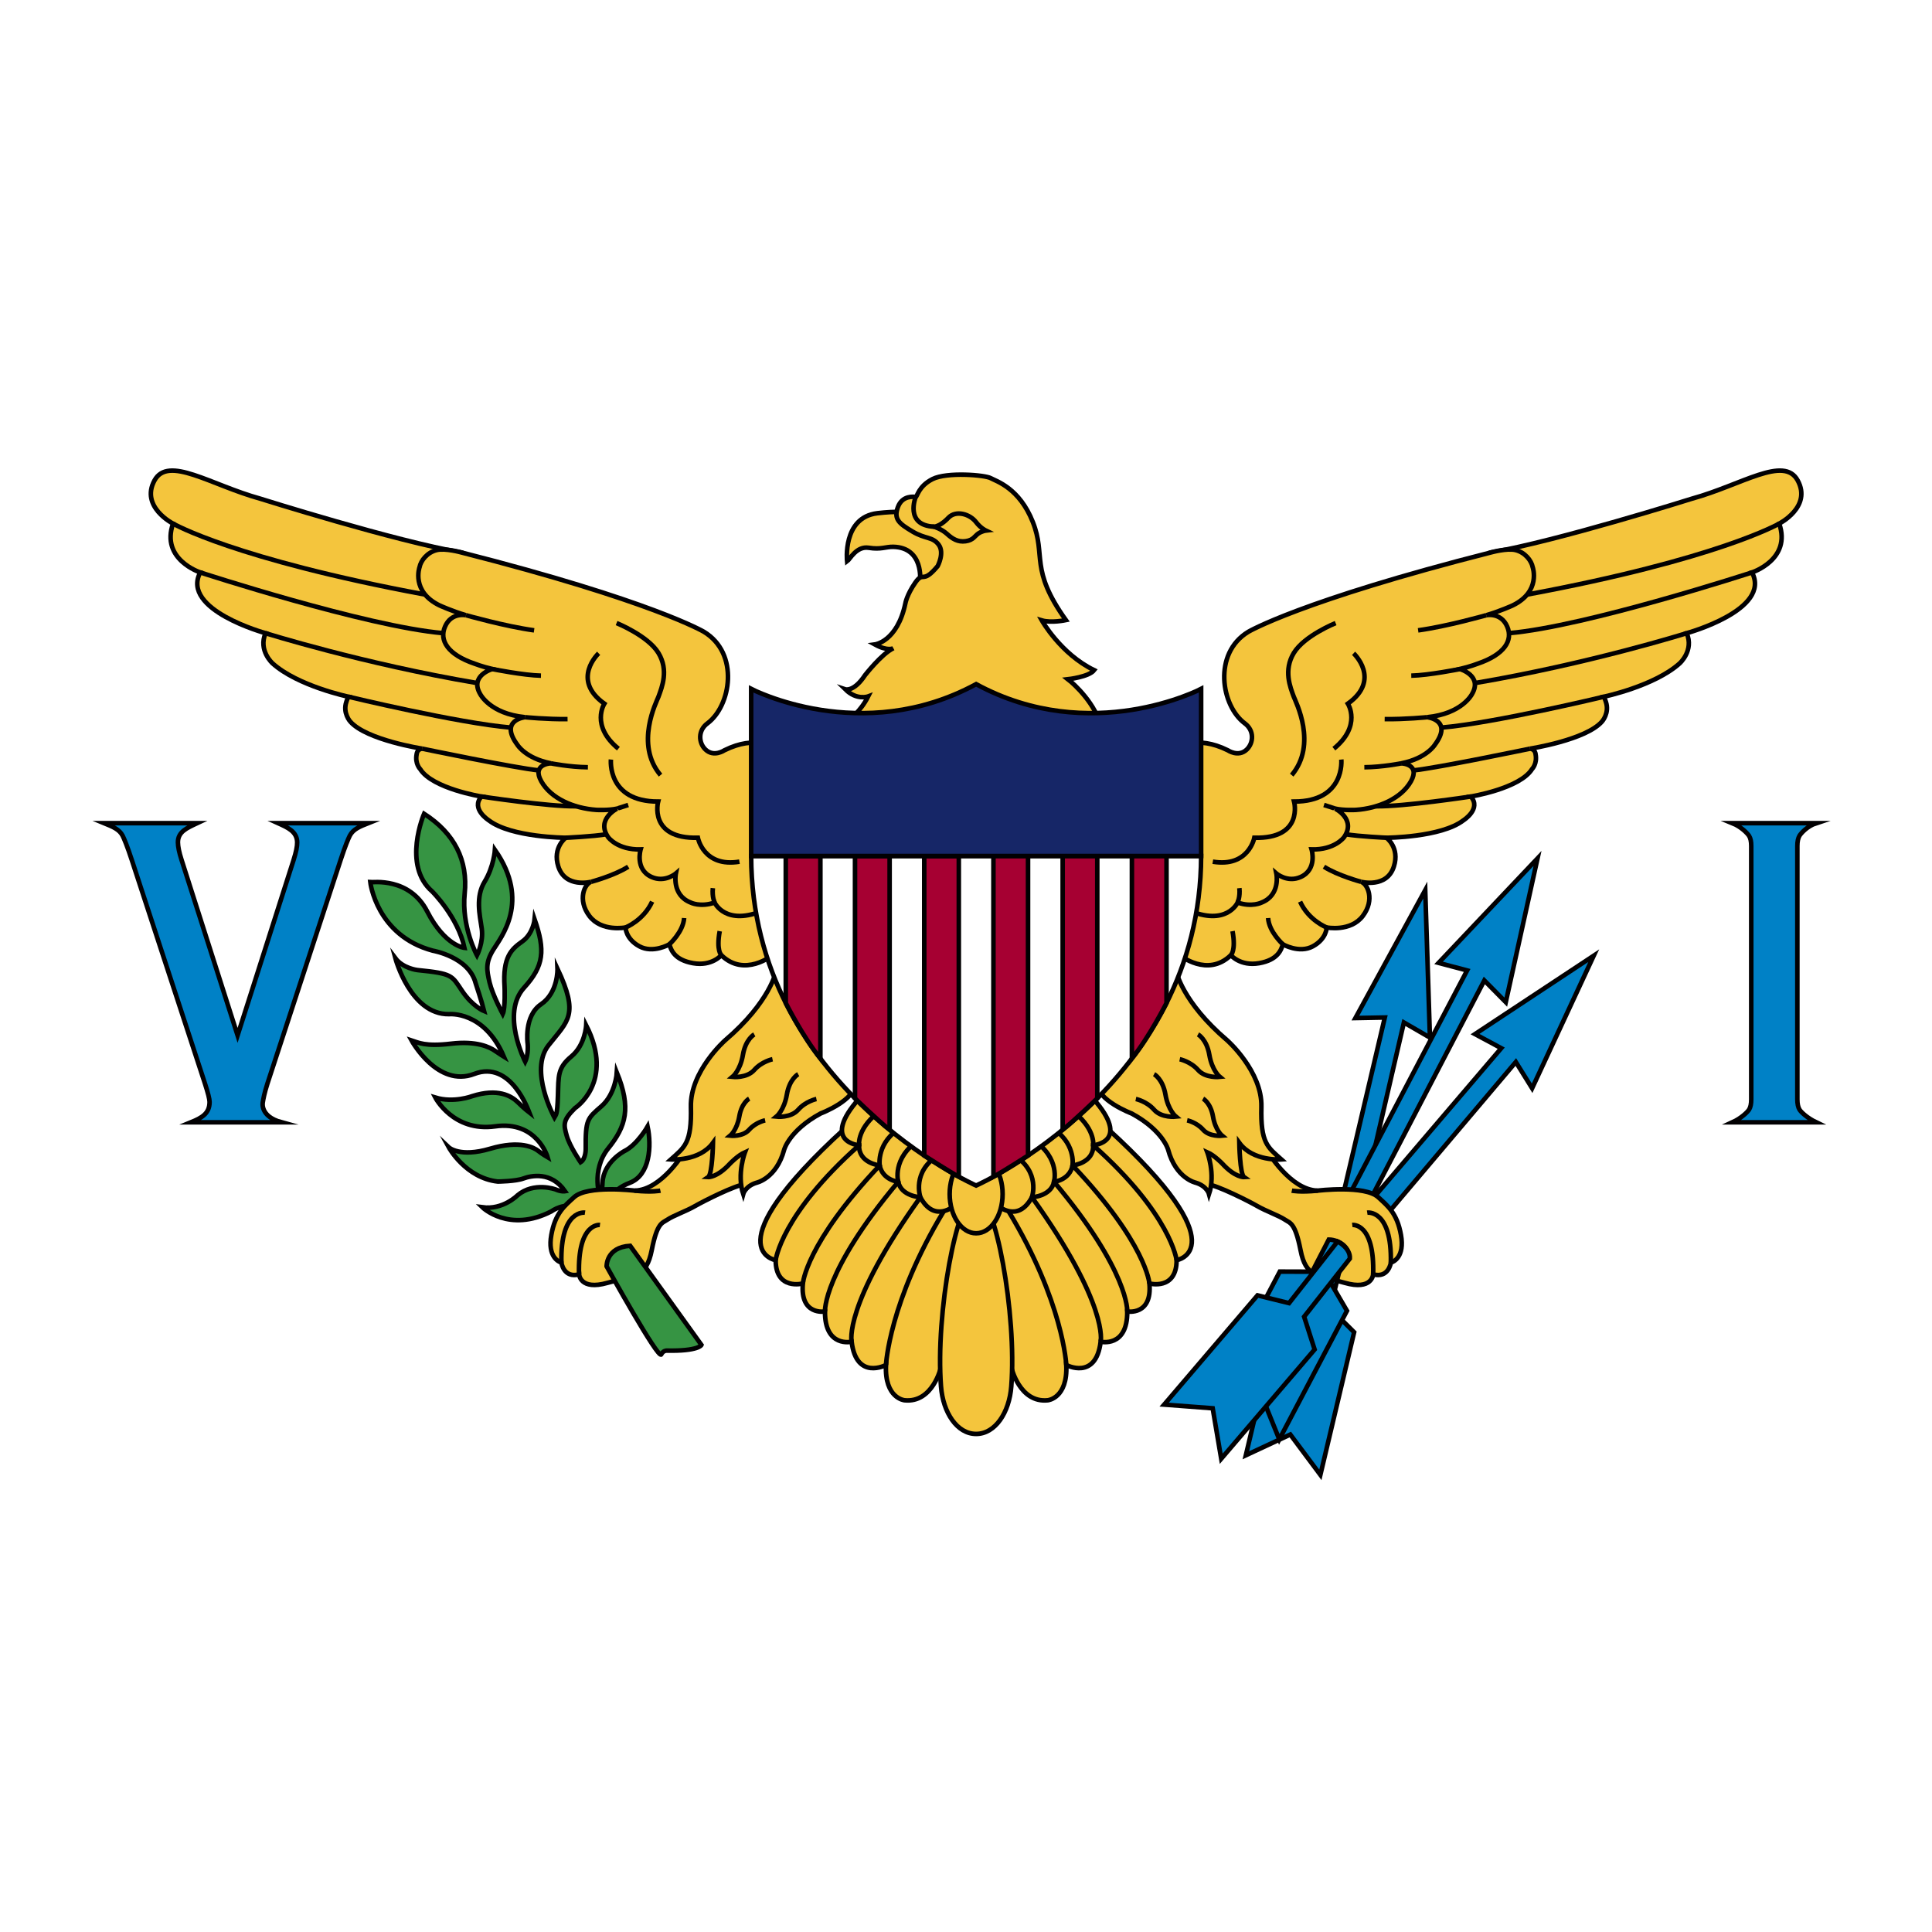 <?xml version="1.0" encoding="UTF-8"?>
<svg xmlns="http://www.w3.org/2000/svg" xmlns:xlink="http://www.w3.org/1999/xlink" width="150px" height="150px" viewBox="0 0 150 100" version="1.1">
<g id="surface1">
<rect x="0" y="0" width="150" height="100" style="fill:rgb(100%,100%,100%);fill-opacity:1;stroke:none;"/>
<path style="fill-rule:nonzero;fill:rgb(21.176%,58.039%,26.275%);fill-opacity:1;stroke-width:3;stroke-linecap:butt;stroke-linejoin:miter;stroke:rgb(0.392%,0%,0.784%);stroke-opacity:1;stroke-miterlimit:10;" d="M 1885.929 1567.636 C 1885.929 1567.636 1884.9 1560.63 1898.181 1555.517 C 1911.462 1550.37 1912.492 1531.278 1909.835 1518.528 C 1909.835 1518.528 1902.896 1530.647 1894.496 1534.698 C 1894.496 1534.698 1880.783 1541.837 1880.152 1555.483 C 1880.152 1555.483 1880.052 1560.464 1878.99 1564.349 C 1878.425 1566.474 1872.382 1547.282 1883.871 1532.972 C 1895.757 1518.229 1899.078 1506.276 1889.615 1482.968 C 1889.615 1482.968 1888.751 1497.112 1879.455 1505.181 C 1870.158 1513.249 1868.962 1513.88 1869.128 1533.138 C 1869.128 1533.138 1869.261 1539.812 1865.742 1542.003 C 1865.742 1542.003 1858.503 1531.444 1856.578 1524.438 C 1854.652 1517.466 1853.789 1514.511 1862.056 1506.409 C 1862.056 1506.409 1888.486 1489.31 1869.427 1451.89 C 1869.427 1451.89 1868.83 1464.806 1859.666 1472.409 C 1850.535 1480.013 1851.265 1485.126 1850.833 1498.341 C 1850.402 1511.556 1849.505 1510.626 1848.476 1512.485 C 1848.476 1512.485 1831.642 1481.573 1844.625 1465.104 C 1857.607 1448.636 1864.845 1445.216 1850.535 1414.603 C 1850.535 1414.603 1851.166 1430.308 1839.71 1438.077 C 1828.255 1445.847 1830.912 1464.009 1830.912 1464.009 C 1830.912 1464.009 1831.642 1470.849 1829.285 1475.829 C 1829.285 1475.829 1813.082 1444.22 1828.554 1427.187 C 1841.703 1412.743 1842.566 1402.649 1835.494 1382.163 C 1835.494 1382.163 1834.597 1391.626 1827.392 1396.739 C 1820.154 1401.886 1814.41 1406.999 1815.738 1426.722 C 1815.738 1426.722 1816.302 1440.567 1814.542 1444.452 C 1814.542 1444.452 1807.769 1431.868 1805.843 1423.634 C 1803.917 1415.399 1803.187 1410.585 1808.201 1402.351 C 1813.214 1394.116 1833.136 1370.509 1809.396 1336.476 C 1809.396 1336.476 1808.666 1347.499 1802.589 1357.46 C 1796.546 1367.388 1799.369 1379.208 1800.697 1388.206 C 1802.025 1397.204 1797.576 1405.903 1797.576 1405.903 C 1797.576 1405.903 1787.25 1386.978 1789.474 1365.229 C 1791.699 1343.481 1782.833 1325.618 1762.779 1312.735 C 1762.779 1312.735 1748.169 1346.569 1768.091 1363.835 C 1768.091 1363.835 1785.058 1380.603 1789.341 1400.956 C 1789.341 1400.956 1776.492 1399.694 1764.837 1377.017 C 1753.183 1354.339 1729.011 1357.925 1727.384 1357.759 C 1727.384 1357.759 1731.369 1392.888 1768.523 1402.815 C 1768.523 1402.815 1792.263 1406.866 1796.712 1424.265 C 1796.712 1424.265 1800.697 1436.218 1802.291 1442.593 C 1802.291 1442.593 1794.787 1439.638 1787.847 1429.378 C 1780.908 1419.118 1781.804 1417.89 1758.363 1415.565 C 1758.363 1415.565 1748.9 1414.47 1743.886 1407.796 C 1743.886 1407.796 1753.781 1444.917 1779.148 1444.585 C 1779.148 1444.585 1802.291 1442.128 1815.273 1472.542 C 1815.273 1472.542 1812.783 1471.015 1809.396 1468.69 C 1806.009 1466.333 1797.443 1461.983 1780.476 1464.009 C 1763.509 1466.034 1758.794 1463.245 1754.511 1461.851 C 1754.511 1461.851 1771.611 1493.228 1795.816 1483.897 C 1820.021 1474.567 1831.675 1508.567 1831.941 1509.231 C 1831.941 1509.231 1828.72 1506.741 1824.437 1502.524 C 1820.154 1498.341 1811.289 1493.161 1794.488 1498.507 C 1794.488 1498.507 1782.402 1503.155 1770.15 1499.437 C 1770.15 1499.437 1781.937 1522.247 1809.529 1518.396 C 1837.121 1514.511 1844.06 1538.716 1844.06 1538.716 C 1844.06 1538.716 1840.375 1536.558 1837.851 1534.532 C 1835.328 1532.507 1826.064 1527.228 1806.142 1533.138 C 1786.22 1539.048 1779.015 1532.208 1779.015 1532.208 C 1779.015 1532.208 1790.072 1552.396 1811.289 1554.72 C 1811.289 1554.72 1823.109 1554.587 1828.123 1552.694 C 1833.136 1550.835 1846.417 1547.88 1855.548 1561.095 C 1855.548 1561.095 1853.058 1561.56 1849.207 1559.866 C 1849.207 1559.866 1835.062 1554.72 1824.271 1563.751 C 1824.271 1563.751 1814.708 1573.513 1801.128 1571.653 C 1801.128 1571.653 1818.66 1588.753 1846.55 1574.31 C 1846.55 1574.31 1855.98 1567.47 1862.919 1572.749 C 1869.859 1578.028 1885.929 1567.636 1885.929 1567.636 Z M 1885.929 1567.636 " transform="matrix(0.118,0,0,0.118,-175.081,-116.721)"/>
<path style="fill-rule:nonzero;fill:rgb(95.686%,77.255%,23.922%);fill-opacity:1;stroke-width:3;stroke-linecap:butt;stroke-linejoin:miter;stroke:rgb(0.392%,0%,0.784%);stroke-opacity:1;stroke-miterlimit:10;" d="M 2041.087 1146.653 C 2041.087 1146.653 2037.867 1117.767 2060.976 1114.978 C 2085.048 1112.089 2096.968 1117.169 2096.968 1117.169 L 2107.759 1138.386 L 2104.041 1152.663 L 2089.099 1159.503 C 2089.099 1159.503 2091.656 1137.556 2071.501 1137.091 C 2066.421 1136.991 2063.433 1139.017 2055.365 1137.722 C 2047.23 1136.427 2042.914 1145.358 2041.087 1146.653 Z M 2041.087 1146.653 " transform="matrix(0.118,0,0,0.118,-175.081,-116.721)"/>
<path style="fill-rule:nonzero;fill:rgb(95.686%,77.255%,23.922%);fill-opacity:1;stroke-width:3;stroke-linecap:butt;stroke-linejoin:miter;stroke:rgb(0.392%,0%,0.784%);stroke-opacity:1;stroke-miterlimit:10;" d="M 2203.65 1218.239 C 2200.197 1222.688 2186.417 1224.216 2186.417 1224.216 C 2186.417 1224.216 2200.595 1235.106 2206.671 1250.646 C 2212.781 1266.185 2042.582 1250.745 2042.582 1250.745 C 2042.582 1250.745 2049.953 1245.466 2054.966 1235.505 C 2054.966 1235.505 2047.429 1238.327 2039.925 1230.856 C 2039.925 1230.856 2045.537 1232.716 2052.908 1221.526 C 2052.908 1221.526 2063.798 1207.548 2071.468 1203.829 C 2071.468 1203.829 2067.949 1206.021 2059.382 1201.339 C 2059.382 1201.339 2074.125 1199.479 2079.437 1174.312 C 2079.437 1174.312 2080.333 1168.733 2085.945 1160.665 C 2091.556 1152.563 2090.361 1162.192 2100.687 1149.774 C 2100.687 1149.774 2105.402 1140.976 2101.285 1135.597 C 2097.134 1130.218 2092.718 1132.177 2084.085 1126.997 C 2075.419 1121.817 2071.568 1118.929 2074.523 1110.927 C 2077.478 1102.958 2085.148 1104.22 2086.244 1104.22 C 2087.306 1104.22 2087.904 1097.28 2097.333 1092.499 C 2106.796 1087.751 2131.865 1089.81 2135.583 1091.901 C 2139.335 1093.96 2154.476 1098.409 2163.308 1120.788 C 2172.173 1143.134 2160.951 1151.534 2185.056 1185.302 C 2185.056 1185.302 2175.427 1187.36 2169.218 1185.501 C 2169.218 1185.501 2181.703 1207.647 2203.65 1218.239 Z M 2203.65 1218.239 " transform="matrix(0.118,0,0,0.118,-175.081,-116.721)"/>
<path style="fill:none;stroke-width:3;stroke-linecap:butt;stroke-linejoin:miter;stroke:rgb(0.392%,0%,0.784%);stroke-opacity:1;stroke-miterlimit:10;" d="M 2098.33 1123.843 C 2078.707 1122.913 2086.244 1104.22 2086.244 1104.22 " transform="matrix(0.118,0,0,0.118,-175.081,-116.721)"/>
<path style="fill-rule:nonzero;fill:rgb(95.686%,77.255%,23.922%);fill-opacity:1;stroke-width:3;stroke-linecap:butt;stroke-linejoin:miter;stroke:rgb(0.392%,0%,0.784%);stroke-opacity:1;stroke-miterlimit:10;" d="M 2132.396 1126.399 C 2132.396 1126.399 2128.943 1124.772 2125.988 1120.888 C 2121.871 1115.442 2112.707 1112.819 2107.759 1117.933 C 2107.759 1117.933 2102.746 1123.511 2098.33 1123.843 C 2098.33 1123.843 2103.343 1125.403 2106.796 1128.558 C 2110.283 1131.745 2113.902 1134.103 2119.048 1133.405 C 2124.228 1132.675 2125.025 1129.985 2127.449 1128.325 C 2129.906 1126.698 2132.396 1126.399 2132.396 1126.399 Z M 2132.396 1126.399 " transform="matrix(0.118,0,0,0.118,-175.081,-116.721)"/>
<path style="fill-rule:nonzero;fill:rgb(95.686%,77.255%,23.922%);fill-opacity:1;stroke-width:3;stroke-linecap:butt;stroke-linejoin:miter;stroke:rgb(0.392%,0%,0.784%);stroke-opacity:1;stroke-miterlimit:4;" d="M 2259.996 1405.771 C 2259.996 1405.771 2278.257 1420.679 2293.597 1405.771 C 2293.597 1405.771 2299.806 1413.208 2312.191 1411.05 C 2324.576 1408.858 2326.634 1402.351 2327.83 1398.632 C 2327.83 1398.632 2338.554 1404.874 2347.585 1399.927 C 2356.65 1394.979 2356.65 1387.542 2356.65 1387.542 C 2356.65 1387.542 2372.388 1390.63 2380.423 1379.972 C 2388.492 1369.313 2383.578 1358.755 2379.261 1357.493 C 2379.261 1357.493 2396.261 1361.976 2400.876 1347.366 C 2404.828 1334.948 2395.962 1328.507 2395.962 1328.507 C 2395.962 1328.507 2431.822 1328.341 2446.498 1317.118 C 2446.498 1317.118 2458.716 1309.448 2451.445 1301.38 C 2451.445 1301.38 2483.685 1296.2 2491.753 1283.351 C 2491.753 1283.351 2495.273 1279.831 2494.111 1273.622 C 2494.111 1273.622 2493.912 1270.103 2490.359 1269.903 C 2490.359 1269.903 2527.148 1264.226 2537.773 1252.073 C 2537.773 1252.073 2542.886 1246.495 2540.33 1239.024 C 2540.33 1239.024 2539.765 1237.065 2538.902 1235.737 C 2538.902 1235.737 2572.371 1228.698 2588.906 1213.757 C 2588.906 1213.757 2598.435 1205.29 2593.521 1193.901 C 2593.521 1193.901 2649.468 1178.562 2636.486 1153.925 C 2636.486 1153.925 2662.65 1145.425 2654.382 1121.817 C 2654.382 1121.817 2676.031 1110.827 2666.568 1093.429 C 2657.537 1076.794 2629.812 1096.351 2596.941 1105.415 C 2596.941 1105.415 2508.056 1133.405 2464.294 1140.876 L 2339.916 1326.017 L 2267.367 1353.974 Z M 2259.996 1405.771 " transform="matrix(0.118,0,0,0.118,-175.081,-116.721)"/>
<path style="fill-rule:nonzero;fill:rgb(95.686%,77.255%,23.922%);fill-opacity:1;stroke-width:3;stroke-linecap:butt;stroke-linejoin:miter;stroke:rgb(0.392%,0%,0.784%);stroke-opacity:1;stroke-miterlimit:4;" d="M 2259.099 1269.372 C 2259.099 1269.372 2270.753 1260.64 2291.539 1270.933 C 2291.539 1270.933 2298.544 1275.747 2304.056 1270.468 C 2308.638 1266.052 2309.07 1257.917 2302.761 1253.235 C 2287.255 1241.747 2281.511 1207.249 2305.119 1192.972 C 2305.119 1192.972 2339.351 1172.651 2464.826 1140.743 C 2464.826 1140.743 2475.318 1137.821 2480.929 1139.216 C 2487.105 1140.743 2491.355 1146.056 2492.218 1150.571 C 2492.218 1150.571 2497.83 1166.542 2478.97 1175.673 C 2478.97 1175.673 2470.437 1179.558 2461.671 1182.081 C 2461.671 1182.081 2471.3 1179.989 2475.417 1189.552 C 2479.369 1198.649 2473.658 1207.979 2455.96 1213.989 C 2455.96 1213.989 2451.179 1215.849 2444.339 1217.509 C 2444.339 1217.509 2459.48 1221.858 2452.208 1234.077 C 2452.208 1234.077 2445.734 1246.927 2422.824 1249.185 C 2422.824 1249.185 2439.923 1251.044 2427.837 1267.313 C 2427.837 1267.313 2422.525 1276.212 2405.791 1279.532 C 2405.791 1279.532 2418.474 1279.931 2412.099 1291.353 C 2405.691 1302.741 2390.65 1309.149 2375.875 1310.179 C 2375.875 1310.179 2367.839 1310.61 2362.261 1309.349 C 2362.261 1309.349 2376.306 1316.388 2368.039 1328.208 C 2368.039 1328.208 2361.962 1336.575 2346.722 1336.177 C 2346.722 1336.177 2350.673 1349.358 2339.484 1354.339 C 2330.785 1358.224 2323.546 1352.015 2323.546 1352.015 C 2323.546 1352.015 2326.501 1366.159 2313.818 1371.14 C 2313.818 1371.14 2307.476 1374.394 2298.046 1371.14 C 2298.046 1371.14 2290.808 1387.276 2265.142 1375.954 C 2239.476 1364.599 2259.099 1269.372 2259.099 1269.372 Z M 2259.099 1269.372 " transform="matrix(0.118,0,0,0.118,-175.081,-116.721)"/>
<path style="fill:none;stroke-width:3;stroke-linecap:butt;stroke-linejoin:miter;stroke:rgb(0.392%,0%,0.784%);stroke-opacity:1;stroke-miterlimit:4;" d="M 2654.382 1121.817 C 2654.382 1121.817 2614.074 1145.159 2488.5 1168.501 " transform="matrix(0.118,0,0,0.118,-175.081,-116.721)"/>
<path style="fill-rule:nonzero;fill:rgb(95.686%,77.255%,23.922%);fill-opacity:1;stroke-width:3;stroke-linecap:butt;stroke-linejoin:miter;stroke:rgb(0.392%,0%,0.784%);stroke-opacity:1;stroke-miterlimit:4;" d="M 1934.373 1534.599 C 1934.373 1534.599 1919.431 1560.265 1901.335 1560.696 C 1901.335 1560.696 1870.224 1556.911 1861.425 1565.046 C 1855.283 1570.724 1849.041 1575.405 1846.484 1589.882 C 1843.927 1604.392 1851.398 1607.479 1853.158 1608.11 C 1853.158 1608.11 1854.552 1618.47 1864.779 1615.78 C 1864.779 1615.78 1865.343 1626.538 1883.439 1621.358 C 1901.535 1616.179 1909.005 1617.839 1912.558 1599.843 C 1916.111 1581.813 1919.365 1582.112 1922.585 1579.954 C 1926.902 1577.032 1935.037 1574.31 1941.08 1570.823 C 1946.492 1567.702 1967.21 1557.177 1974.316 1556.347 C 1981.388 1555.517 1979.828 1531.677 1979.828 1531.677 L 1961.533 1531.677 L 1952.667 1518.628 Z M 1934.373 1534.599 " transform="matrix(0.118,0,0,0.118,-175.081,-116.721)"/>
<path style="fill:none;stroke-width:3;stroke-linecap:butt;stroke-linejoin:miter;stroke:rgb(0.392%,0%,0.784%);stroke-opacity:1;stroke-miterlimit:4;" d="M 2636.486 1153.925 C 2636.486 1153.925 2527.38 1189.519 2476.546 1193.901 M 2593.521 1193.901 C 2593.521 1193.901 2529.505 1213.989 2454.533 1226.673 M 2538.902 1235.737 C 2538.902 1235.737 2466.585 1253.136 2432.054 1256.024 " transform="matrix(0.118,0,0,0.118,-175.081,-116.721)"/>
<path style="fill:none;stroke-width:3;stroke-linecap:butt;stroke-linejoin:miter;stroke:rgb(0.392%,0%,0.784%);stroke-opacity:1;stroke-miterlimit:10;" d="M 2490.359 1269.903 C 2490.359 1269.903 2429.199 1282.653 2413.693 1284.181 " transform="matrix(0.118,0,0,0.118,-175.081,-116.721)"/>
<path style="fill-rule:nonzero;fill:rgb(0%,50.588%,77.647%);fill-opacity:1;stroke-width:3;stroke-linecap:butt;stroke-linejoin:miter;stroke:rgb(0.392%,0%,0.784%);stroke-opacity:1;stroke-miterlimit:10;" d="M 2421.496 1362.938 L 2424.583 1459.991 L 2407.451 1450.063 L 2378.896 1573.247 L 2367.142 1564.78 L 2394.9 1446.776 L 2375.542 1447.142 Z M 2421.496 1362.938 " transform="matrix(0.118,0,0,0.118,-175.081,-116.721)"/>
<path style="fill:none;stroke-width:3;stroke-linecap:butt;stroke-linejoin:miter;stroke:rgb(0.392%,0%,0.784%);stroke-opacity:1;stroke-miterlimit:10;" d="M 2451.445 1301.38 C 2451.445 1301.38 2406.787 1308.153 2389.023 1307.788 M 2395.962 1328.507 C 2395.962 1328.507 2377.933 1327.677 2369.234 1326.216 M 2379.261 1357.493 C 2379.261 1357.493 2363.921 1353.376 2354.857 1347.565 M 2356.65 1387.542 C 2356.65 1387.542 2344.83 1382.993 2339.152 1370.542 M 2327.83 1398.632 C 2327.83 1398.632 2318.699 1390.431 2318.101 1381.333 " transform="matrix(0.118,0,0,0.118,-175.081,-116.721)"/>
<path style="fill-rule:nonzero;fill:rgb(0%,50.588%,77.647%);fill-opacity:1;stroke-width:3;stroke-linecap:butt;stroke-linejoin:miter;stroke:rgb(0.392%,0%,0.784%);stroke-opacity:1;stroke-miterlimit:10;" d="M 2532.361 1406.103 L 2491.82 1493.327 L 2481.095 1476.062 L 2395.464 1577.265 L 2386.201 1566.872 L 2471.5 1466.964 L 2454.234 1457.7 Z M 2532.361 1406.103 " transform="matrix(0.118,0,0,0.118,-175.081,-116.721)"/>
<path style="fill:none;stroke-width:3;stroke-linecap:butt;stroke-linejoin:miter;stroke:rgb(0.392%,0%,0.784%);stroke-opacity:1;stroke-miterlimit:10;" d="M 2293.597 1405.771 C 2293.597 1405.771 2297.05 1402.815 2294.693 1389.966 " transform="matrix(0.118,0,0,0.118,-175.081,-116.721)"/>
<path style="fill-rule:nonzero;fill:rgb(0%,50.588%,77.647%);fill-opacity:1;stroke-width:3;stroke-linecap:butt;stroke-linejoin:miter;stroke:rgb(0.392%,0%,0.784%);stroke-opacity:1;stroke-miterlimit:10;" d="M 2495.373 1342.087 L 2474.488 1436.683 L 2460.376 1422.405 L 2383.71 1569.794 L 2371.89 1562.888 L 2449.054 1415.798 L 2430.261 1410.851 Z M 2495.373 1342.087 " transform="matrix(0.118,0,0,0.118,-175.081,-116.721)"/>
<path style="fill:none;stroke-width:3;stroke-linecap:butt;stroke-linejoin:miter;stroke:rgb(0.392%,0%,0.784%);stroke-opacity:1;stroke-miterlimit:10;" d="M 2298.046 1371.14 C 2298.046 1371.14 2299.806 1367.454 2299.208 1361.644 " transform="matrix(0.118,0,0,0.118,-175.081,-116.721)"/>
<path style="fill-rule:nonzero;fill:rgb(95.686%,77.255%,23.922%);fill-opacity:1;stroke-width:3;stroke-linecap:butt;stroke-linejoin:miter;stroke:rgb(0.392%,0%,0.784%);stroke-opacity:1;stroke-miterlimit:4;" d="M 1991.98 1405.771 C 1991.98 1405.771 1973.685 1420.679 1958.345 1405.771 C 1958.345 1405.771 1952.169 1413.208 1939.785 1411.05 C 1927.4 1408.858 1925.308 1402.351 1924.146 1398.632 C 1924.146 1398.632 1913.421 1404.874 1904.39 1399.927 C 1895.326 1394.979 1895.326 1387.542 1895.326 1387.542 C 1895.326 1387.542 1879.587 1390.63 1871.519 1379.972 C 1863.484 1369.313 1868.398 1358.755 1872.714 1357.493 C 1872.714 1357.493 1855.714 1361.976 1851.066 1347.366 C 1847.148 1334.948 1855.98 1328.507 1855.98 1328.507 C 1855.98 1328.507 1820.154 1328.341 1805.445 1317.118 C 1805.445 1317.118 1793.259 1309.448 1800.531 1301.38 C 1800.531 1301.38 1768.291 1296.2 1760.222 1283.351 C 1760.222 1283.351 1756.669 1279.831 1757.865 1273.622 C 1757.865 1273.622 1758.064 1270.103 1761.583 1269.903 C 1761.583 1269.903 1724.828 1264.226 1714.203 1252.073 C 1714.203 1252.073 1709.089 1246.495 1711.646 1239.024 C 1711.646 1239.024 1712.177 1237.065 1713.074 1235.737 C 1713.074 1235.737 1679.605 1228.698 1663.07 1213.757 C 1663.07 1213.757 1653.541 1205.29 1658.455 1193.901 C 1658.455 1193.901 1602.507 1178.562 1615.49 1153.925 C 1615.49 1153.925 1589.326 1145.425 1597.593 1121.817 C 1597.593 1121.817 1575.945 1110.827 1585.375 1093.429 C 1594.439 1076.794 1622.164 1096.351 1655.001 1105.415 C 1655.001 1105.415 1743.886 1133.405 1787.681 1140.876 L 1912.027 1326.017 L 1984.609 1353.974 Z M 1991.98 1405.771 " transform="matrix(0.118,0,0,0.118,-175.081,-116.721)"/>
<path style="fill:none;stroke-width:3;stroke-linecap:butt;stroke-linejoin:miter;stroke:rgb(0.392%,0%,0.784%);stroke-opacity:1;stroke-miterlimit:10;" d="M 2362.527 1187.261 C 2362.527 1187.261 2341.875 1195.562 2335.001 1206.95 C 2328.128 1218.339 2332.644 1229.396 2335.001 1235.737 C 2336.197 1238.958 2350.74 1267.015 2333.64 1287.302 " transform="matrix(0.118,0,0,0.118,-175.081,-116.721)"/>
<path style="fill-rule:nonzero;fill:rgb(95.686%,77.255%,23.922%);fill-opacity:1;stroke-width:3;stroke-linecap:butt;stroke-linejoin:miter;stroke:rgb(0.392%,0%,0.784%);stroke-opacity:1;stroke-miterlimit:4;" d="M 1992.876 1269.372 C 1992.876 1269.372 1981.222 1260.64 1960.437 1270.933 C 1960.437 1270.933 1953.431 1275.747 1947.919 1270.468 C 1943.304 1266.052 1942.873 1257.917 1949.214 1253.235 C 1964.687 1241.747 1970.464 1207.249 1946.857 1192.972 C 1946.857 1192.972 1912.625 1172.651 1787.15 1140.743 C 1787.15 1140.743 1776.658 1137.821 1771.046 1139.216 C 1764.871 1140.743 1760.621 1146.056 1759.757 1150.571 C 1759.757 1150.571 1754.113 1166.542 1773.005 1175.673 C 1773.005 1175.673 1781.539 1179.558 1790.304 1182.081 C 1790.304 1182.081 1780.675 1179.989 1776.558 1189.552 C 1772.607 1198.649 1778.318 1207.979 1796.015 1213.989 C 1796.015 1213.989 1800.796 1215.849 1807.603 1217.509 C 1807.603 1217.509 1792.462 1221.858 1799.767 1234.077 C 1799.767 1234.077 1806.242 1246.927 1829.152 1249.185 C 1829.152 1249.185 1812.052 1251.044 1824.138 1267.313 C 1824.138 1267.313 1829.451 1276.212 1846.152 1279.532 C 1846.152 1279.532 1833.468 1279.931 1839.876 1291.353 C 1846.251 1302.741 1861.292 1309.149 1876.101 1310.179 C 1876.101 1310.179 1884.136 1310.61 1889.714 1309.349 C 1889.714 1309.349 1875.669 1316.388 1883.937 1328.208 C 1883.937 1328.208 1890.013 1336.575 1905.253 1336.177 C 1905.253 1336.177 1901.302 1349.358 1912.492 1354.339 C 1921.191 1358.224 1928.429 1352.015 1928.429 1352.015 C 1928.429 1352.015 1925.474 1366.159 1938.158 1371.14 C 1938.158 1371.14 1944.5 1374.394 1953.929 1371.14 C 1953.929 1371.14 1961.167 1387.276 1986.833 1375.954 C 2012.5 1364.599 1992.876 1269.372 1992.876 1269.372 Z M 1992.876 1269.372 " transform="matrix(0.118,0,0,0.118,-175.081,-116.721)"/>
<path style="fill:none;stroke-width:3;stroke-linecap:butt;stroke-linejoin:miter;stroke:rgb(0.392%,0%,0.784%);stroke-opacity:1;stroke-miterlimit:10;" d="M 2362.261 1309.349 C 2362.261 1309.349 2362.162 1309.249 2354.857 1306.958 M 2405.791 1279.532 C 2405.791 1279.532 2393.505 1282.022 2381.419 1282.122 M 2422.824 1249.185 C 2422.824 1249.185 2408.347 1250.646 2394.8 1250.446 M 2444.339 1217.509 C 2444.339 1217.509 2423.488 1221.659 2412.298 1221.858 M 2461.671 1182.081 C 2461.671 1182.081 2435.939 1189.419 2416.814 1192.042 M 2374.347 1207.149 C 2374.347 1207.149 2392.841 1224.349 2370.595 1240.286 C 2370.595 1240.286 2379.859 1254.796 2361.365 1269.903 " transform="matrix(0.118,0,0,0.118,-175.081,-116.721)"/>
<path style="fill-rule:nonzero;fill:rgb(95.686%,77.255%,23.922%);fill-opacity:1;stroke-width:3;stroke-linecap:butt;stroke-linejoin:miter;stroke:rgb(0.392%,0%,0.784%);stroke-opacity:1;stroke-miterlimit:4;" d="M 1994.404 1416.196 C 1994.404 1416.196 1990.619 1436.417 1960.769 1461.851 C 1960.769 1461.851 1937.726 1482.204 1938.324 1505.579 C 1938.921 1529.419 1934.173 1532.108 1925.142 1540.177 C 1925.142 1540.177 1943.835 1541.638 1952.867 1529.22 C 1952.867 1529.22 1952.468 1549.905 1949.712 1551.765 C 1949.712 1551.765 1955.589 1552.163 1964.089 1542.866 C 1964.089 1542.866 1969.203 1537.487 1973.917 1535.429 C 1973.917 1535.429 1968.406 1549.706 1972.722 1562.954 C 1972.722 1562.954 1974.117 1557.774 1981.388 1555.517 C 1981.388 1555.517 1994.57 1552.827 1999.683 1533.769 C 1999.683 1533.769 2003.003 1521.118 2023.656 1509.929 C 2023.656 1509.929 2047.064 1501.13 2046.466 1489.575 C 2045.902 1478.054 1994.404 1416.196 1994.404 1416.196 Z M 1994.404 1416.196 " transform="matrix(0.118,0,0,0.118,-175.081,-116.721)"/>
<path style="fill:none;stroke-width:3;stroke-linecap:butt;stroke-linejoin:miter;stroke:rgb(0.392%,0%,0.784%);stroke-opacity:1;stroke-miterlimit:10;" d="M 2366.279 1277.042 C 2366.279 1277.042 2369.035 1304.7 2335.201 1304.7 C 2335.201 1304.7 2341.708 1329.337 2309.037 1328.507 C 2309.037 1328.507 2305.318 1348.196 2281.71 1344.245 " transform="matrix(0.118,0,0,0.118,-175.081,-116.721)"/>
<path style="fill-rule:nonzero;fill:rgb(95.686%,77.255%,23.922%);fill-opacity:1;stroke-width:3;stroke-linecap:butt;stroke-linejoin:miter;stroke:rgb(0.392%,0%,0.784%);stroke-opacity:1;stroke-miterlimit:4;" d="M 2317.603 1534.599 C 2317.603 1534.599 2332.578 1560.265 2350.673 1560.696 C 2350.673 1560.696 2381.785 1556.911 2390.583 1565.046 C 2396.726 1570.724 2402.968 1575.405 2405.525 1589.882 C 2408.082 1604.392 2400.611 1607.479 2398.851 1608.11 C 2398.851 1608.11 2397.457 1618.47 2387.23 1615.78 C 2387.23 1615.78 2386.632 1626.538 2368.537 1621.358 C 2350.474 1616.179 2342.97 1617.839 2339.451 1599.843 C 2335.898 1581.813 2332.644 1582.112 2329.423 1579.954 C 2325.074 1577.032 2316.972 1574.31 2310.929 1570.823 C 2305.517 1567.702 2284.765 1557.177 2277.693 1556.347 C 2270.621 1555.517 2272.181 1531.677 2272.181 1531.677 L 2290.476 1531.677 L 2299.341 1518.628 Z M 2317.603 1534.599 " transform="matrix(0.118,0,0,0.118,-175.081,-116.721)"/>
<path style="fill-rule:nonzero;fill:rgb(95.686%,77.255%,23.922%);fill-opacity:1;stroke-width:3;stroke-linecap:butt;stroke-linejoin:miter;stroke:rgb(0.392%,0%,0.784%);stroke-opacity:1;stroke-miterlimit:4;" d="M 2257.605 1416.196 C 2257.605 1416.196 2261.39 1436.417 2291.24 1461.851 C 2291.24 1461.851 2314.283 1482.204 2313.685 1505.579 C 2313.087 1529.419 2317.802 1532.108 2326.867 1540.177 C 2326.867 1540.177 2308.173 1541.638 2299.142 1529.22 C 2299.142 1529.22 2299.541 1549.905 2302.263 1551.765 C 2302.263 1551.765 2296.419 1552.163 2287.919 1542.866 C 2287.919 1542.866 2282.806 1537.487 2278.091 1535.429 C 2278.091 1535.429 2283.603 1549.706 2279.253 1562.954 C 2279.253 1562.954 2277.892 1557.774 2270.621 1555.517 C 2270.621 1555.517 2257.439 1552.827 2252.326 1533.769 C 2252.326 1533.769 2248.972 1521.118 2228.32 1509.929 C 2228.32 1509.929 2204.945 1501.13 2205.509 1489.575 C 2206.107 1478.054 2257.605 1416.196 2257.605 1416.196 Z M 2257.605 1416.196 " transform="matrix(0.118,0,0,0.118,-175.081,-116.721)"/>
<path style="fill:none;stroke-width:3;stroke-linecap:butt;stroke-linejoin:miter;stroke:rgb(0.392%,0%,0.784%);stroke-opacity:1;stroke-miterlimit:4;" d="M 2333.707 1560.696 C 2333.707 1560.696 2339.052 1561.892 2350.673 1560.696 " transform="matrix(0.118,0,0,0.118,-175.081,-116.721)"/>
<path style="fill:none;stroke-width:3;stroke-linecap:butt;stroke-linejoin:miter;stroke:rgb(0.392%,0%,0.784%);stroke-opacity:1;stroke-miterlimit:10;" d="M 2383.312 1575.173 C 2383.312 1575.173 2399.615 1572.683 2398.851 1608.11 M 2373.484 1583.274 C 2373.484 1583.274 2388.226 1581.382 2387.23 1615.78 " transform="matrix(0.118,0,0,0.118,-175.081,-116.721)"/>
<path style="fill:none;stroke-width:3;stroke-linecap:butt;stroke-linejoin:miter;stroke:rgb(0.392%,0%,0.784%);stroke-opacity:1;stroke-miterlimit:4;" d="M 2231.076 1500.399 C 2231.076 1500.399 2238.181 1501.86 2243.095 1507.472 C 2248.009 1513.05 2257.439 1512.021 2257.439 1512.021 C 2257.439 1512.021 2252.326 1507.87 2250.566 1497.511 C 2248.773 1487.151 2243.095 1484.063 2243.095 1484.063 M 2259.962 1474.235 C 2259.962 1474.235 2267.068 1475.696 2271.982 1481.274 C 2276.896 1486.886 2286.326 1485.856 2286.326 1485.856 C 2286.326 1485.856 2281.212 1481.706 2279.453 1471.347 C 2277.66 1460.987 2271.982 1457.899 2271.982 1457.899 M 2264.843 1514.444 C 2264.843 1514.444 2271.019 1515.706 2275.302 1520.587 C 2279.619 1525.468 2287.853 1524.571 2287.853 1524.571 C 2287.853 1524.571 2283.371 1520.952 2281.843 1511.921 C 2280.283 1502.89 2275.302 1500.167 2275.302 1500.167 " transform="matrix(0.118,0,0,0.118,-175.081,-116.721)"/>
<path style="fill-rule:nonzero;fill:rgb(95.686%,77.255%,23.922%);fill-opacity:1;stroke-width:3;stroke-linecap:butt;stroke-linejoin:miter;stroke:rgb(0.392%,0%,0.784%);stroke-opacity:1;stroke-miterlimit:10;" d="M 2149.13 1676.874 C 2149.13 1676.874 2154.509 1700.548 2173.136 1698.622 C 2173.136 1698.622 2186.318 1697.394 2185.322 1675.413 C 2185.322 1675.413 2204.779 1685.772 2207.933 1660.106 C 2207.933 1660.106 2225.63 1664.257 2225.431 1640.218 C 2225.431 1640.218 2241.966 1643.106 2240.007 1621.79 C 2240.007 1621.79 2257.904 1626.538 2257.904 1606.45 C 2257.904 1606.45 2299.773 1599.511 2212.449 1519.89 L 2134.587 1566.274 Z M 2149.13 1676.874 " transform="matrix(0.118,0,0,0.118,-175.081,-116.721)"/>
<path style="fill-rule:nonzero;fill:rgb(95.686%,77.255%,23.922%);fill-opacity:1;stroke-width:3;stroke-linecap:butt;stroke-linejoin:miter;stroke:rgb(0.392%,0%,0.784%);stroke-opacity:1;stroke-miterlimit:4;" d="M 2140.498 1570.724 C 2140.498 1570.724 2153.447 1582.212 2162.71 1565.046 C 2162.71 1565.046 2175.294 1564.415 2177.253 1554.886 C 2177.253 1554.886 2187.48 1553.856 2189.439 1544.128 C 2189.439 1544.128 2203.417 1542.667 2203.019 1530.847 C 2203.019 1530.847 2228.419 1528.888 2203.019 1500.167 C 2177.652 1471.413 2134.587 1547.847 2134.587 1547.847 Z M 2140.498 1570.724 " transform="matrix(0.118,0,0,0.118,-175.081,-116.721)"/>
<path style="fill:none;stroke-width:3;stroke-linecap:butt;stroke-linejoin:miter;stroke:rgb(0.392%,0%,0.784%);stroke-opacity:1;stroke-miterlimit:10;" d="M 2185.322 1675.413 C 2185.322 1675.413 2183.363 1633.81 2147.271 1574.144 M 2207.933 1660.106 C 2207.933 1660.106 2213.544 1636.067 2162.71 1565.046 C 2162.71 1565.046 2168.621 1548.046 2150.525 1537.188 M 2225.431 1640.218 C 2225.431 1640.218 2227.025 1614.22 2177.253 1554.886 C 2177.253 1554.886 2181.669 1539.546 2163.64 1527.327 M 2240.007 1621.79 C 2240.007 1621.79 2238.115 1595.493 2189.439 1544.128 C 2189.439 1544.128 2191.896 1528.39 2174.431 1518.628 M 2257.904 1606.45 C 2257.904 1606.45 2254.351 1576.435 2203.019 1530.847 C 2203.019 1530.847 2204.779 1519.06 2187.679 1507.04 " transform="matrix(0.118,0,0,0.118,-175.081,-116.721)"/>
<path style="fill-rule:nonzero;fill:rgb(95.686%,77.255%,23.922%);fill-opacity:1;stroke-width:3;stroke-linecap:butt;stroke-linejoin:miter;stroke:rgb(0.392%,0%,0.784%);stroke-opacity:1;stroke-miterlimit:10;" d="M 2102.878 1676.874 C 2102.878 1676.874 2097.5 1700.548 2078.873 1698.622 C 2078.873 1698.622 2065.691 1697.394 2066.687 1675.413 C 2066.687 1675.413 2047.197 1685.772 2044.076 1660.106 C 2044.076 1660.106 2026.378 1664.257 2026.544 1640.218 C 2026.544 1640.218 2010.042 1643.106 2012.001 1621.79 C 2012.001 1621.79 1994.105 1626.538 1994.105 1606.45 C 1994.105 1606.45 1952.236 1599.511 2039.527 1519.89 L 2117.421 1566.274 Z M 2102.878 1676.874 " transform="matrix(0.118,0,0,0.118,-175.081,-116.721)"/>
<path style="fill-rule:nonzero;fill:rgb(95.686%,77.255%,23.922%);fill-opacity:1;stroke-width:3;stroke-linecap:butt;stroke-linejoin:miter;stroke:rgb(0.392%,0%,0.784%);stroke-opacity:1;stroke-miterlimit:4;" d="M 2111.511 1570.724 C 2111.511 1570.724 2098.529 1582.212 2089.298 1565.046 C 2089.298 1565.046 2076.714 1564.415 2074.755 1554.886 C 2074.755 1554.886 2064.529 1553.856 2062.537 1544.128 C 2062.537 1544.128 2048.591 1542.667 2048.99 1530.847 C 2048.99 1530.847 2023.589 1528.888 2048.957 1500.167 C 2074.357 1471.413 2117.421 1547.847 2117.421 1547.847 Z M 2111.511 1570.724 " transform="matrix(0.118,0,0,0.118,-175.081,-116.721)"/>
<path style="fill:none;stroke-width:3;stroke-linecap:butt;stroke-linejoin:miter;stroke:rgb(0.392%,0%,0.784%);stroke-opacity:1;stroke-miterlimit:10;" d="M 2066.687 1675.413 C 2066.687 1675.413 2068.646 1633.81 2104.738 1574.144 M 2044.076 1660.106 C 2044.076 1660.106 2038.464 1636.067 2089.298 1565.046 C 2089.298 1565.046 2083.388 1548.046 2101.484 1537.188 " transform="matrix(0.118,0,0,0.118,-175.081,-116.721)"/>
<path style="fill-rule:nonzero;fill:rgb(95.686%,77.255%,23.922%);fill-opacity:1;stroke-width:3;stroke-linecap:butt;stroke-linejoin:miter;stroke:rgb(0.392%,0%,0.784%);stroke-opacity:1;stroke-miterlimit:4;" d="M 2125.988 1563.585 C 2138.572 1563.585 2152.849 1642.177 2149.13 1689.524 C 2147.802 1706.724 2138.572 1720.769 2125.988 1720.769 C 2113.404 1720.769 2104.207 1706.724 2102.878 1689.524 C 2099.16 1642.177 2113.404 1563.585 2125.988 1563.585 " transform="matrix(0.118,0,0,0.118,-175.081,-116.721)"/>
<path style="fill:none;stroke-width:3;stroke-linecap:butt;stroke-linejoin:miter;stroke:rgb(0.392%,0%,0.784%);stroke-opacity:1;stroke-miterlimit:10;" d="M 2026.544 1640.218 C 2026.544 1640.218 2024.984 1614.22 2074.755 1554.886 C 2074.755 1554.886 2070.339 1539.546 2088.369 1527.327 M 2012.001 1621.79 C 2012.001 1621.79 2013.861 1595.493 2062.537 1544.128 C 2062.537 1544.128 2060.113 1528.39 2077.544 1518.628 " transform="matrix(0.118,0,0,0.118,-175.081,-116.721)"/>
<path style="fill-rule:nonzero;fill:rgb(95.686%,77.255%,23.922%);fill-opacity:1;stroke-width:3;stroke-linecap:butt;stroke-linejoin:miter;stroke:rgb(0.392%,0%,0.784%);stroke-opacity:1;stroke-miterlimit:4;" d="M 2143.419 1562.954 C 2143.419 1548.71 2135.617 1537.188 2125.988 1537.188 C 2116.392 1537.188 2108.589 1548.71 2108.589 1562.954 C 2108.589 1577.198 2116.392 1588.753 2125.988 1588.753 C 2135.617 1588.753 2143.419 1577.198 2143.419 1562.954 Z M 2143.419 1562.954 " transform="matrix(0.118,0,0,0.118,-175.081,-116.721)"/>
<path style="fill:none;stroke-width:3;stroke-linecap:butt;stroke-linejoin:miter;stroke:rgb(0.392%,0%,0.784%);stroke-opacity:1;stroke-miterlimit:10;" d="M 1994.105 1606.45 C 1994.105 1606.45 1997.658 1576.435 2048.99 1530.847 C 2048.99 1530.847 2047.197 1519.06 2064.33 1507.04 " transform="matrix(0.118,0,0,0.118,-175.081,-116.721)"/>
<path style="fill-rule:nonzero;fill:rgb(100%,100%,100%);fill-opacity:1;stroke-width:3;stroke-linecap:butt;stroke-linejoin:miter;stroke:rgb(0.392%,0%,0.784%);stroke-opacity:1;stroke-miterlimit:4;" d="M 2125.988 1557.343 C 2125.988 1557.343 2273.675 1491.899 2274.041 1340.526 L 1977.968 1340.526 C 1978.333 1491.899 2125.988 1557.343 2125.988 1557.343 Z M 2125.988 1557.343 " transform="matrix(0.118,0,0,0.118,-175.081,-116.721)"/>
<path style="fill:none;stroke-width:3;stroke-linecap:butt;stroke-linejoin:miter;stroke:rgb(0.392%,0%,0.784%);stroke-opacity:1;stroke-miterlimit:10;" d="M 2046.3 1340.526 L 2069.078 1340.526 M 2000.746 1340.526 L 2023.523 1340.526 M 2091.855 1340.526 L 2114.599 1340.526 " transform="matrix(0.118,0,0,0.118,-175.081,-116.721)"/>
<path style="fill-rule:nonzero;fill:rgb(65.098%,0%,19.608%);fill-opacity:1;stroke-width:3;stroke-linecap:butt;stroke-linejoin:miter;stroke:rgb(0.392%,0%,0.784%);stroke-opacity:1;stroke-miterlimit:4;" d="M 2000.746 1340.526 L 2000.746 1437.247 C 2000.746 1437.247 2012.068 1459.692 2023.523 1473.737 L 2023.523 1340.526 Z M 2046.3 1340.526 L 2046.3 1499.968 C 2046.3 1499.968 2060.544 1513.913 2069.078 1520.653 L 2069.078 1340.526 Z M 2091.855 1340.526 L 2091.855 1537.587 C 2091.855 1537.587 2108.091 1548.079 2114.599 1551.532 L 2114.599 1340.526 Z M 2091.855 1340.526 " transform="matrix(0.118,0,0,0.118,-175.081,-116.721)"/>
<path style="fill:none;stroke-width:3;stroke-linecap:butt;stroke-linejoin:miter;stroke:rgb(0.392%,0%,0.784%);stroke-opacity:1;stroke-miterlimit:4;" d="M 2000.746 1340.526 L 2023.523 1340.526 M 2046.3 1340.526 L 2069.078 1340.526 M 2091.855 1340.526 L 2114.599 1340.526 " transform="matrix(0.118,0,0,0.118,-175.081,-116.721)"/>
<path style="fill-rule:nonzero;fill:rgb(65.098%,0%,19.608%);fill-opacity:1;stroke-width:3;stroke-linecap:butt;stroke-linejoin:miter;stroke:rgb(0.392%,0%,0.784%);stroke-opacity:1;stroke-miterlimit:4;" d="M 2251.263 1340.526 L 2251.263 1437.247 C 2251.263 1437.247 2239.941 1459.692 2228.486 1473.737 L 2228.486 1340.526 Z M 2205.708 1340.526 L 2205.708 1499.968 C 2205.708 1499.968 2191.464 1513.913 2182.931 1520.653 L 2182.931 1340.526 Z M 2160.154 1340.526 L 2160.154 1537.587 C 2160.154 1537.587 2143.917 1548.079 2137.376 1551.532 L 2137.376 1340.526 Z M 2160.154 1340.526 " transform="matrix(0.118,0,0,0.118,-175.081,-116.721)"/>
<path style="fill-rule:nonzero;fill:rgb(0%,50.588%,77.647%);fill-opacity:1;stroke-width:3;stroke-linecap:butt;stroke-linejoin:miter;stroke:rgb(0.392%,0%,0.784%);stroke-opacity:1;stroke-miterlimit:10;" d="M 2364.718 1614.718 L 2358.974 1638.192 L 2374.712 1653.864 L 2352.5 1747.696 L 2332.71 1721.167 L 2303.458 1734.813 L 2325.671 1640.981 L 2346.257 1635.237 L 2351.603 1611.796 C 2351.603 1611.796 2357.845 1609.372 2364.718 1614.718 Z M 2364.718 1614.718 " transform="matrix(0.118,0,0,0.118,-175.081,-116.721)"/>
<path style="fill-rule:nonzero;fill:rgb(0%,50.588%,77.647%);fill-opacity:1;stroke-width:3;stroke-linecap:butt;stroke-linejoin:miter;stroke:rgb(0.392%,0%,0.784%);stroke-opacity:1;stroke-miterlimit:10;" d="M 2369.998 1599.245 L 2358.675 1620.362 L 2369.998 1639.753 L 2325.472 1724.354 L 2312.921 1693.343 L 2281.279 1698.556 L 2325.804 1613.954 L 2347.121 1614.021 L 2358.044 1592.87 C 2358.044 1592.87 2365.98 1592.837 2369.998 1599.245 Z M 2369.998 1599.245 " transform="matrix(0.118,0,0,0.118,-175.081,-116.721)"/>
<path style="fill-rule:nonzero;fill:rgb(0%,50.588%,77.647%);fill-opacity:1;stroke-width:3;stroke-linecap:butt;stroke-linejoin:miter;stroke:rgb(0.392%,0%,0.784%);stroke-opacity:1;stroke-miterlimit:10;" d="M 2371.89 1605.388 L 2341.808 1643.638 L 2348.714 1665.22 L 2287.255 1737.104 L 2281.644 1703.901 L 2249.703 1701.478 L 2311.128 1629.593 L 2331.88 1634.706 L 2363.822 1594.132 C 2363.822 1594.132 2372.388 1598.382 2371.89 1605.388 Z M 2371.89 1605.388 " transform="matrix(0.118,0,0,0.118,-175.081,-116.721)"/>
<path style="fill:none;stroke-width:3;stroke-linecap:butt;stroke-linejoin:miter;stroke:rgb(0.392%,0%,0.784%);stroke-opacity:1;stroke-miterlimit:4;" d="M 1597.593 1121.817 C 1597.593 1121.817 1637.902 1145.159 1763.443 1168.501 M 1615.49 1153.925 C 1615.49 1153.925 1724.595 1189.519 1775.396 1193.901 M 1658.455 1193.901 C 1658.455 1193.901 1722.47 1213.989 1797.41 1226.673 M 1713.074 1235.737 C 1713.074 1235.737 1785.39 1253.136 1819.921 1256.024 " transform="matrix(0.118,0,0,0.118,-175.081,-116.721)"/>
<path style="fill:none;stroke-width:3;stroke-linecap:butt;stroke-linejoin:miter;stroke:rgb(0.392%,0%,0.784%);stroke-opacity:1;stroke-miterlimit:10;" d="M 1761.583 1269.903 C 1761.583 1269.903 1822.777 1282.653 1838.283 1284.181 M 1800.531 1301.38 C 1800.531 1301.38 1845.189 1308.153 1862.953 1307.788 M 1855.98 1328.507 C 1855.98 1328.507 1874.042 1327.677 1882.708 1326.216 M 1872.714 1357.493 C 1872.714 1357.493 1888.054 1353.376 1897.085 1347.565 M 1895.326 1387.542 C 1895.326 1387.542 1907.113 1382.993 1912.824 1370.542 M 1924.146 1398.632 C 1924.146 1398.632 1933.277 1390.431 1933.875 1381.333 M 1958.345 1405.771 C 1958.345 1405.771 1954.925 1402.815 1957.283 1389.966 M 1953.929 1371.14 C 1953.929 1371.14 1952.169 1367.454 1952.767 1361.644 M 1889.416 1187.261 C 1889.416 1187.261 1910.068 1195.562 1916.974 1206.95 C 1923.847 1218.339 1919.298 1229.396 1916.974 1235.737 C 1915.779 1238.958 1901.236 1267.015 1918.335 1287.302 M 1889.714 1309.349 C 1889.714 1309.349 1889.814 1309.249 1897.085 1306.958 M 1846.152 1279.532 C 1846.152 1279.532 1858.47 1282.022 1870.556 1282.122 M 1829.152 1249.185 C 1829.152 1249.185 1843.595 1250.646 1857.175 1250.446 " transform="matrix(0.118,0,0,0.118,-175.081,-116.721)"/>
<path style="fill-rule:nonzero;fill:rgb(21.176%,58.039%,26.275%);fill-opacity:1;stroke-width:3;stroke-linecap:butt;stroke-linejoin:miter;stroke:rgb(0.392%,0%,0.784%);stroke-opacity:1;stroke-miterlimit:10;" d="M 1882.875 1610.501 C 1882.875 1610.501 1882.443 1597.917 1898.347 1596.987 L 1945.263 1662.231 C 1945.263 1662.231 1943.503 1666.415 1922.253 1665.95 C 1922.253 1665.95 1919.996 1665.95 1918.833 1668.44 C 1917.007 1672.259 1882.875 1610.501 1882.875 1610.501 Z M 1882.875 1610.501 " transform="matrix(0.118,0,0,0.118,-175.081,-116.721)"/>
<path style="fill:none;stroke-width:3;stroke-linecap:butt;stroke-linejoin:miter;stroke:rgb(0.392%,0%,0.784%);stroke-opacity:1;stroke-miterlimit:10;" d="M 1807.603 1217.509 C 1807.603 1217.509 1828.455 1221.659 1839.677 1221.858 M 1790.304 1182.081 C 1790.304 1182.081 1816.037 1189.419 1835.162 1192.042 M 1877.628 1207.149 C 1877.628 1207.149 1859.134 1224.349 1881.38 1240.286 C 1881.38 1240.286 1872.117 1254.796 1890.611 1269.903 M 1885.697 1277.042 C 1885.697 1277.042 1882.941 1304.7 1916.775 1304.7 C 1916.775 1304.7 1910.267 1329.337 1942.906 1328.507 C 1942.906 1328.507 1946.658 1348.196 1970.265 1344.245 " transform="matrix(0.118,0,0,0.118,-175.081,-116.721)"/>
<path style="fill:none;stroke-width:3;stroke-linecap:butt;stroke-linejoin:miter;stroke:rgb(0.392%,0%,0.784%);stroke-opacity:1;stroke-miterlimit:4;" d="M 1918.269 1560.696 C 1918.269 1560.696 1912.89 1561.892 1901.302 1560.696 " transform="matrix(0.118,0,0,0.118,-175.081,-116.721)"/>
<path style="fill:none;stroke-width:3;stroke-linecap:butt;stroke-linejoin:miter;stroke:rgb(0.392%,0%,0.784%);stroke-opacity:1;stroke-miterlimit:10;" d="M 1868.664 1575.173 C 1868.664 1575.173 1852.328 1572.683 1853.125 1608.11 M 1878.492 1583.274 C 1878.492 1583.274 1863.75 1581.382 1864.712 1615.78 " transform="matrix(0.118,0,0,0.118,-175.081,-116.721)"/>
<path style="fill:none;stroke-width:3;stroke-linecap:butt;stroke-linejoin:miter;stroke:rgb(0.392%,0%,0.784%);stroke-opacity:1;stroke-miterlimit:4;" d="M 2020.9 1500.399 C 2020.9 1500.399 2013.828 1501.86 2008.914 1507.472 C 2004 1513.05 1994.57 1512.021 1994.57 1512.021 C 1994.57 1512.021 1999.683 1507.87 2001.443 1497.511 C 2003.203 1487.151 2008.914 1484.063 2008.914 1484.063 M 1992.013 1474.235 C 1992.013 1474.235 1984.941 1475.696 1980.027 1481.274 C 1975.113 1486.886 1965.683 1485.856 1965.683 1485.856 C 1965.683 1485.856 1970.796 1481.706 1972.556 1471.347 C 1974.316 1460.987 1980.027 1457.899 1980.027 1457.899 M 1987.166 1514.444 C 1987.166 1514.444 1980.99 1515.706 1976.673 1520.587 C 1972.39 1525.468 1964.156 1524.571 1964.156 1524.571 C 1964.156 1524.571 1968.605 1520.952 1970.166 1511.921 C 1971.693 1502.856 1976.673 1500.167 1976.673 1500.167 " transform="matrix(0.118,0,0,0.118,-175.081,-116.721)"/>
<path style="fill-rule:nonzero;fill:rgb(8.627%,14.902%,40.392%);fill-opacity:1;stroke-width:3;stroke-linecap:butt;stroke-linejoin:miter;stroke:rgb(0.392%,0%,0.784%);stroke-opacity:1;stroke-miterlimit:10;" d="M 2274.041 1230.558 C 2274.041 1230.558 2201.558 1268.442 2125.988 1227.437 C 2050.417 1268.442 1977.968 1230.558 1977.968 1230.558 L 1977.968 1340.526 L 2274.041 1340.526 Z M 2274.041 1230.558 " transform="matrix(0.118,0,0,0.118,-175.081,-116.721)"/>
<path style="fill-rule:nonzero;fill:rgb(0%,50.588%,77.647%);fill-opacity:1;stroke-width:3;stroke-linecap:butt;stroke-linejoin:miter;stroke:rgb(0.392%,0%,0.784%);stroke-opacity:1;stroke-miterlimit:10;" d="M 1609.314 1515.739 C 1616.486 1512.817 1621.632 1509.995 1621.632 1502.325 C 1621.632 1500.499 1620.603 1496.481 1618.578 1490.206 L 1570.4 1342.983 C 1567.544 1334.251 1565.386 1329.038 1564.39 1327.112 C 1562.232 1322.962 1557.982 1321.269 1552.238 1318.911 L 1613.464 1318.911 C 1606.824 1322.032 1600.748 1324.522 1600.814 1331.595 C 1600.847 1334.284 1601.578 1338.069 1603.171 1342.983 L 1640.06 1458.53 L 1676.949 1342.983 C 1678.509 1338.069 1679.306 1334.284 1679.273 1331.595 C 1679.207 1324.356 1672.898 1321.733 1666.689 1318.911 L 1726.023 1318.911 C 1720.611 1321.069 1716.195 1322.763 1713.904 1327.112 C 1712.908 1329.038 1710.75 1334.251 1707.894 1342.983 L 1659.716 1490.206 C 1657.691 1496.481 1656.96 1500.565 1656.662 1502.491 C 1656.662 1502.491 1654.437 1511.788 1668.98 1515.739 Z M 2635.988 1500.599 L 2635.988 1333.886 C 2635.988 1330.997 2635.523 1328.806 2634.56 1327.278 C 2633.597 1325.718 2629.48 1321.302 2623.57 1318.911 L 2678.753 1318.911 C 2672.843 1320.837 2668.693 1325.618 2667.73 1327.179 C 2666.8 1328.772 2666.335 1330.997 2666.335 1333.886 L 2666.335 1500.599 C 2666.335 1503.587 2666.8 1505.878 2667.796 1507.438 C 2668.792 1509.032 2672.843 1512.917 2678.753 1515.739 L 2623.57 1515.739 C 2629.48 1513.05 2633.597 1508.933 2634.56 1507.372 C 2635.523 1505.845 2635.988 1503.587 2635.988 1500.599 Z M 2635.988 1500.599 " transform="matrix(0.118,0,0,0.118,-175.081,-116.721)"/>
</g>
</svg>
